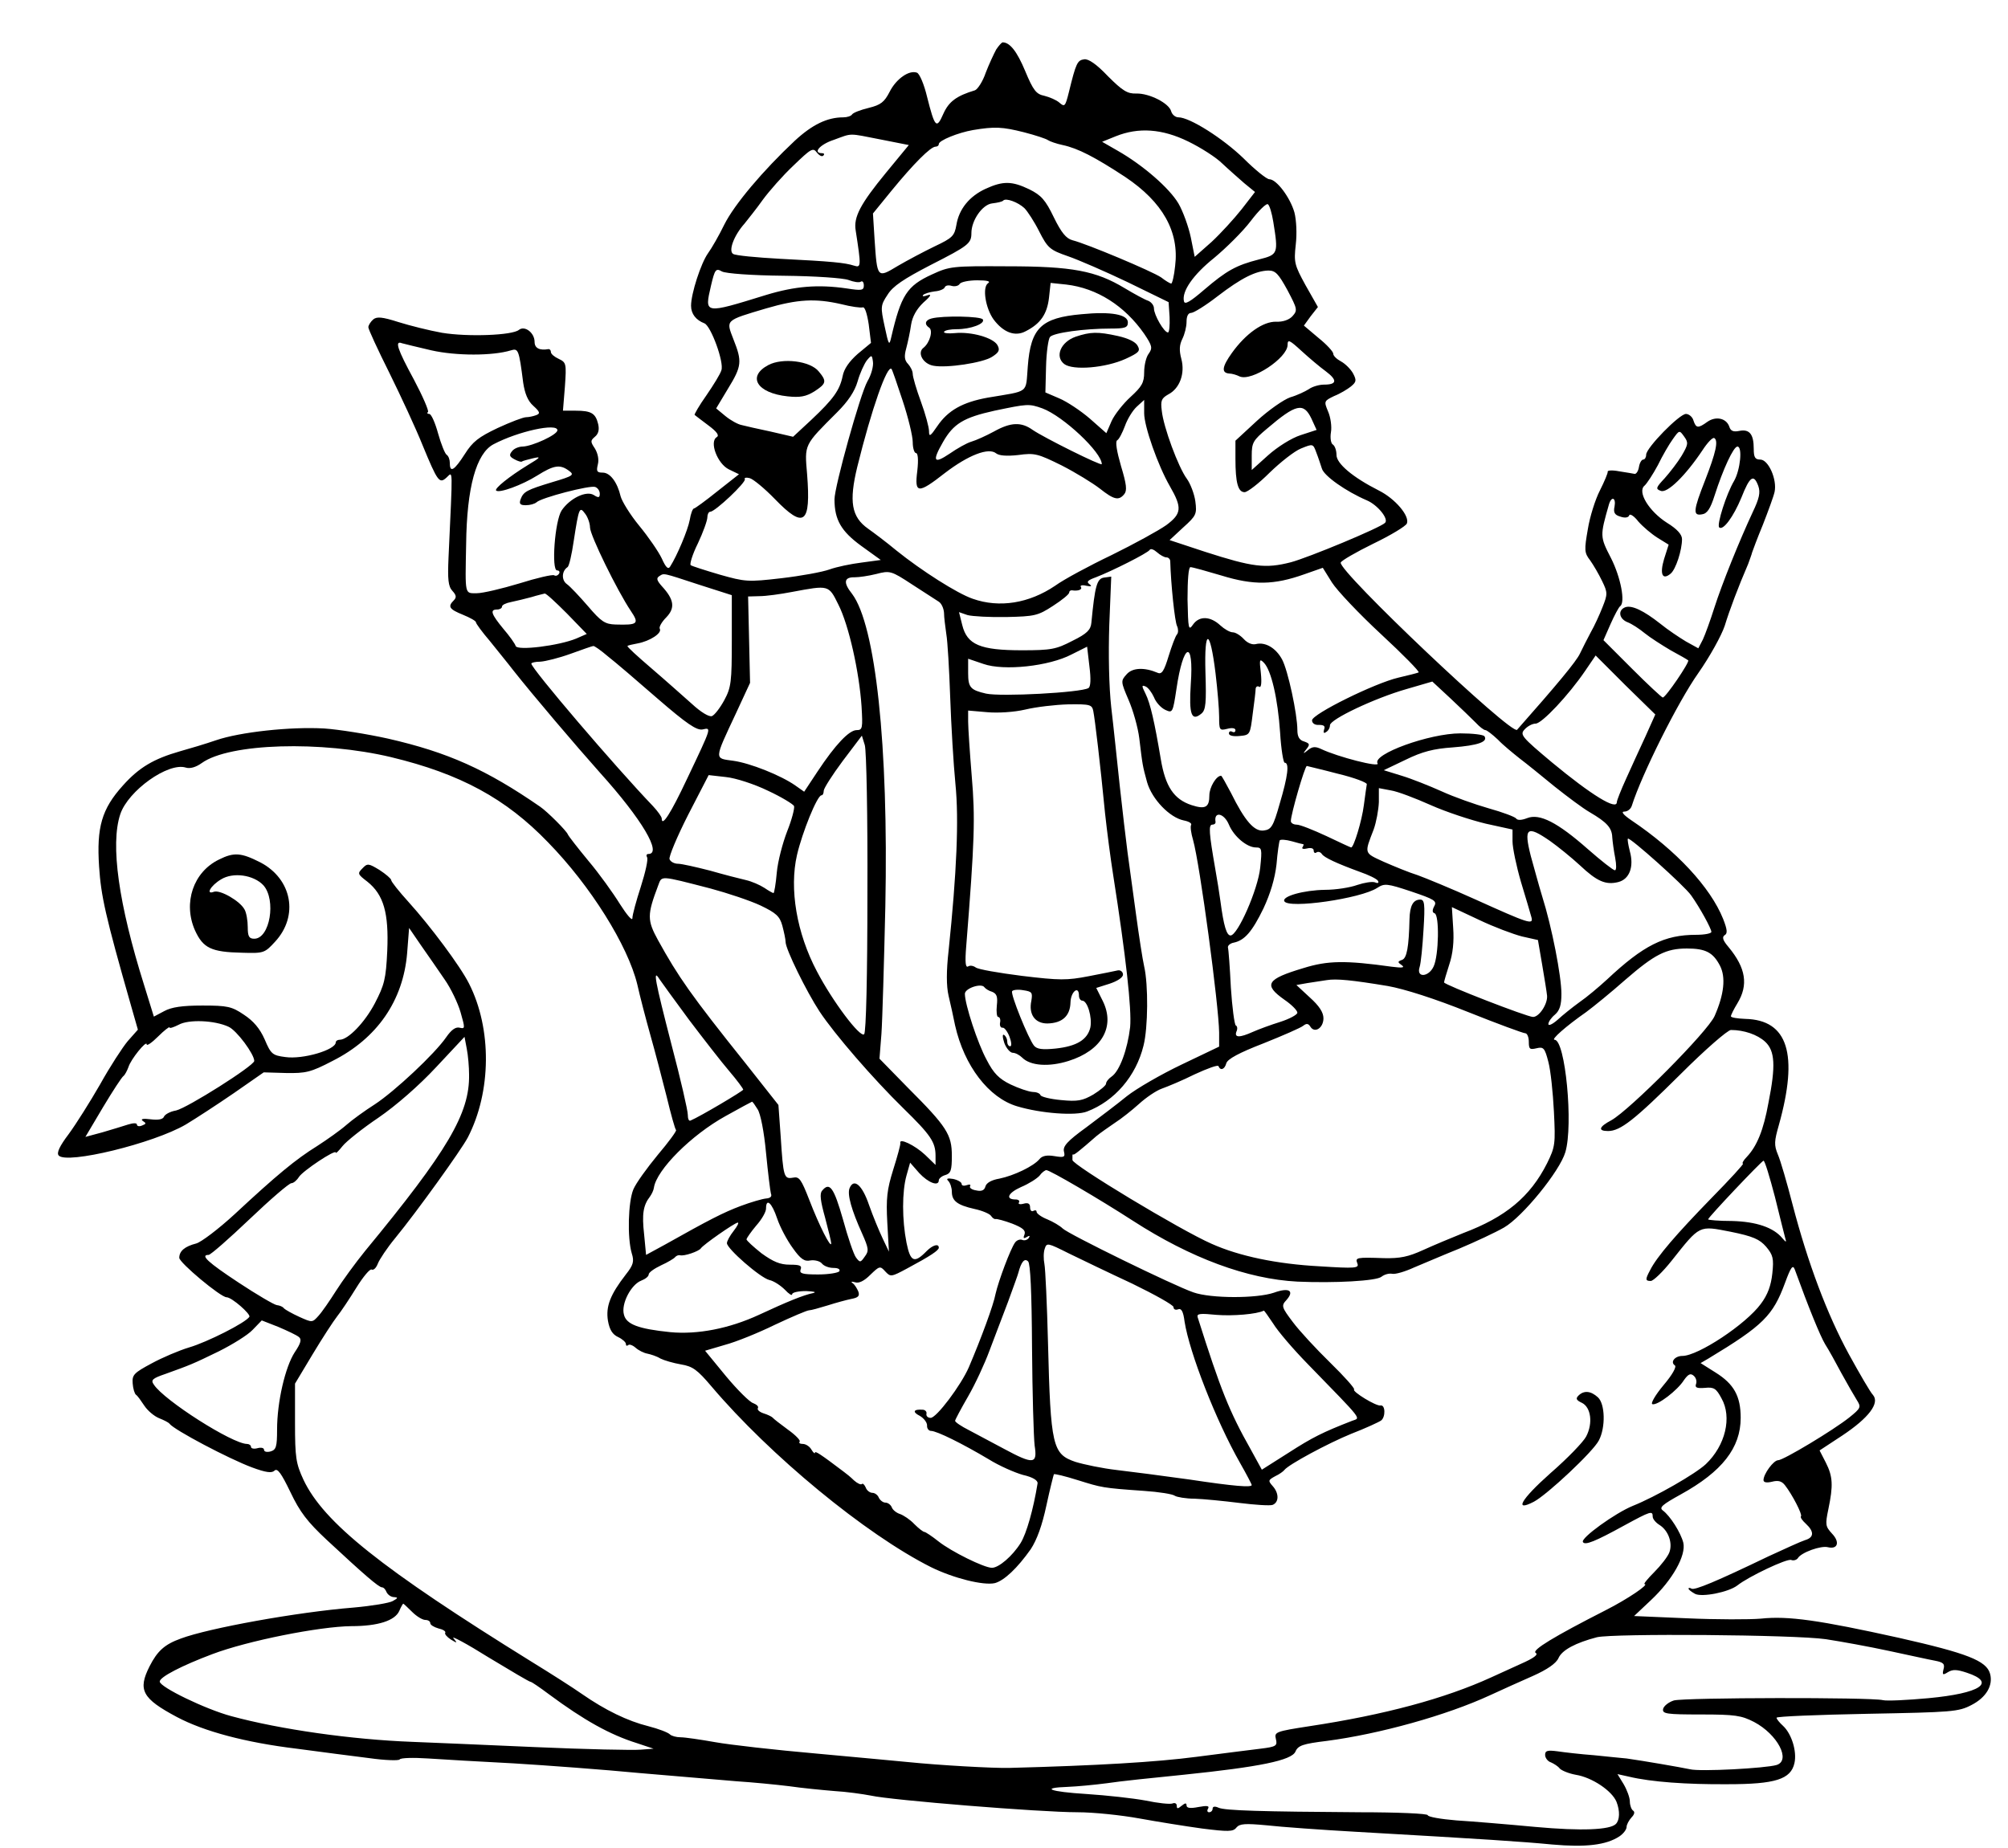 <?xml version="1.0" standalone="no"?>
<!DOCTYPE svg PUBLIC "-//W3C//DTD SVG 20010904//EN"
 "http://www.w3.org/TR/2001/REC-SVG-20010904/DTD/svg10.dtd">
<svg version="1.0" xmlns="http://www.w3.org/2000/svg"
 width="616pt" height="567pt" viewBox="0 0 616 567"
 preserveAspectRatio="xMidYMid meet">
<g transform="translate(0,567) scale(0.1,-0.1)"
fill="#000000" stroke="none">
<path d="M3056 5518 c-7 -13 -22 -45 -32 -71 -9 -27 -25 -51 -33 -54 -56 -17
-80 -34 -97 -72 -21 -48 -26 -43 -50 52 -9 38 -23 71 -31 74 -24 9 -64 -19
-84 -59 -16 -31 -27 -40 -64 -49 -25 -6 -48 -15 -51 -20 -3 -5 -15 -9 -27 -9
-49 0 -95 -22 -149 -72 -97 -91 -185 -195 -216 -257 -16 -33 -39 -73 -50 -88
-22 -31 -52 -124 -52 -161 0 -25 15 -44 41 -54 20 -8 61 -120 52 -144 -3 -11
-24 -45 -46 -77 -22 -31 -38 -59 -36 -60 2 -2 21 -16 42 -32 27 -20 34 -31 26
-36 -24 -14 2 -82 37 -99 l31 -15 -66 -52 c-36 -29 -69 -53 -72 -53 -4 0 -10
-16 -13 -35 -6 -32 -39 -110 -60 -143 -6 -10 -13 -4 -26 25 -10 21 -41 66 -69
100 -28 34 -53 75 -57 90 -10 43 -32 73 -55 73 -18 0 -20 4 -15 25 4 15 0 34
-9 49 -14 21 -14 24 0 36 11 9 14 22 10 39 -8 33 -21 41 -69 41 l-39 0 6 74
c5 71 4 74 -19 85 -13 6 -24 15 -24 21 0 5 -3 9 -7 9 -28 -5 -43 3 -43 22 0
28 -30 51 -48 37 -20 -17 -157 -22 -236 -9 -39 7 -99 22 -134 33 -50 16 -66
17 -77 8 -8 -7 -15 -18 -15 -24 0 -6 29 -69 65 -141 35 -71 81 -170 101 -220
47 -114 52 -120 74 -100 20 18 19 40 6 -245 -3 -68 -1 -89 12 -103 12 -13 13
-20 4 -29 -19 -19 -14 -27 28 -44 22 -9 40 -19 40 -23 0 -4 19 -30 43 -58 23
-29 56 -69 72 -90 60 -76 191 -230 265 -313 130 -144 192 -250 149 -250 -6 0
-7 -5 -4 -10 4 -6 -5 -46 -19 -90 -14 -43 -26 -87 -26 -97 0 -10 -17 10 -38
43 -21 34 -64 94 -97 133 -33 40 -61 76 -63 81 -4 11 -63 70 -85 85 -165 114
-283 167 -467 209 -63 14 -151 28 -195 31 -105 6 -259 -11 -332 -36 -32 -11
-82 -26 -111 -34 -80 -23 -125 -49 -175 -105 -65 -72 -81 -128 -73 -249 6 -90
19 -150 97 -423 l22 -77 -31 -35 c-16 -19 -55 -79 -85 -133 -31 -54 -74 -122
-96 -152 -28 -37 -38 -58 -31 -66 24 -28 291 37 390 95 30 18 96 61 147 96
l92 64 68 -2 c61 -1 76 2 143 37 137 69 217 185 229 331 l6 77 37 -54 c21 -30
53 -76 72 -104 19 -27 41 -73 49 -101 14 -49 14 -51 -3 -47 -12 3 -25 -6 -41
-29 -35 -51 -158 -166 -219 -206 -30 -19 -70 -48 -87 -63 -18 -16 -59 -45 -90
-65 -66 -41 -124 -89 -253 -209 -50 -46 -103 -86 -118 -90 -35 -9 -52 -23 -52
-44 0 -15 127 -121 145 -121 16 0 75 -52 70 -60 -11 -18 -130 -78 -185 -94
-30 -9 -82 -31 -115 -49 -54 -29 -60 -35 -58 -61 1 -16 6 -32 10 -35 5 -3 16
-19 26 -34 10 -15 30 -32 45 -38 15 -6 29 -13 32 -17 14 -19 183 -108 253
-134 43 -16 61 -18 69 -10 9 9 21 -8 49 -66 29 -61 52 -91 112 -147 114 -106
159 -145 169 -145 5 0 11 -7 14 -15 4 -8 14 -15 23 -15 13 -1 12 -3 -4 -12
-10 -6 -64 -15 -120 -20 -174 -14 -444 -63 -530 -95 -50 -18 -72 -38 -96 -85
-37 -73 -23 -99 84 -156 83 -44 210 -78 367 -97 74 -10 175 -23 223 -29 49 -7
91 -8 93 -4 3 5 42 6 87 3 45 -3 163 -10 262 -15 99 -6 275 -19 390 -30 116
-10 248 -21 295 -25 47 -3 119 -10 160 -15 41 -6 104 -12 140 -15 36 -2 86 -9
112 -14 62 -14 519 -51 633 -51 50 0 135 -9 190 -19 55 -10 142 -24 193 -31
80 -10 95 -10 105 3 10 12 27 13 92 7 44 -5 168 -14 275 -20 402 -23 508 -30
602 -39 102 -9 165 -2 206 25 12 8 22 21 22 29 0 7 7 20 15 29 9 9 11 17 5 21
-5 3 -10 16 -10 28 0 12 -9 36 -19 53 l-19 31 36 -8 c67 -16 176 -24 302 -23
146 0 194 15 205 65 8 36 -9 90 -35 114 -11 10 -20 21 -20 25 0 4 125 9 278
12 261 5 280 6 320 27 45 23 67 60 57 96 -11 40 -71 63 -279 110 -244 54 -340
68 -424 59 -34 -3 -136 -3 -226 1 l-163 7 52 49 c66 62 108 137 99 176 -8 31
-40 82 -63 99 -12 9 -1 18 55 49 127 70 184 143 184 235 0 67 -21 104 -77 139
l-46 29 24 14 c169 102 198 132 235 232 18 49 24 57 30 41 42 -116 78 -204 93
-229 11 -17 33 -57 50 -89 18 -33 39 -69 47 -82 14 -22 13 -25 -23 -54 -49
-39 -202 -131 -218 -131 -14 0 -45 -42 -45 -61 0 -7 9 -9 26 -5 19 5 30 2 40
-11 22 -28 54 -90 49 -95 -3 -3 4 -13 15 -23 26 -24 25 -42 -2 -50 -13 -4 -63
-27 -113 -50 -160 -77 -227 -105 -236 -99 -5 3 -9 3 -9 0 0 -3 9 -10 20 -16
21 -11 103 5 130 26 34 27 152 83 165 78 7 -3 16 0 20 5 10 18 72 40 93 34 30
-7 37 16 12 42 -20 22 -21 27 -11 75 15 72 14 100 -8 143 l-19 37 70 46 c81
54 115 99 94 124 -8 8 -41 65 -74 125 -67 123 -126 280 -173 460 -17 66 -37
135 -45 153 -12 29 -11 41 3 90 61 218 28 323 -103 326 -24 1 -44 4 -44 8 0 4
9 22 20 40 34 56 26 108 -27 172 -18 21 -21 31 -12 37 9 5 8 17 -5 50 -39 97
-144 210 -281 302 -25 17 -33 27 -22 27 10 0 20 8 23 18 30 95 141 318 204
407 35 50 71 115 81 145 15 49 41 118 72 190 5 14 11 30 12 35 2 6 16 44 33
85 16 41 33 87 36 101 8 38 -19 99 -44 99 -16 0 -20 7 -20 33 0 45 -13 61 -44
55 -19 -4 -27 0 -31 13 -9 26 -41 33 -67 15 -29 -21 -35 -20 -43 4 -3 11 -14
20 -23 20 -20 0 -122 -104 -122 -125 0 -8 -4 -15 -9 -15 -5 0 -11 -10 -13 -22
-2 -13 -8 -22 -13 -22 -6 1 -27 5 -48 8 -20 4 -36 3 -35 -1 1 -4 -10 -30 -24
-58 -14 -27 -31 -81 -37 -119 -11 -63 -11 -72 7 -95 10 -14 27 -43 37 -64 17
-35 17 -40 1 -80 -9 -23 -25 -58 -36 -77 -10 -19 -25 -48 -33 -65 -11 -24 -71
-96 -193 -234 -16 -18 -549 487 -541 513 2 6 47 32 100 58 54 26 100 54 103
62 9 23 -36 76 -86 101 -81 41 -130 83 -130 109 0 14 -5 28 -11 32 -6 3 -9 20
-6 38 3 17 -1 46 -9 64 -13 31 -12 32 19 47 18 7 41 21 51 29 17 14 18 19 7
40 -7 13 -24 30 -37 37 -13 7 -24 17 -24 24 0 6 -20 28 -45 48 l-45 38 21 29
22 28 -38 67 c-34 62 -36 70 -30 124 4 34 2 75 -4 99 -13 46 -55 102 -77 102
-8 0 -44 29 -79 64 -63 61 -165 126 -200 126 -9 0 -19 8 -22 18 -6 25 -67 56
-107 55 -27 -1 -42 8 -87 53 -35 37 -60 54 -73 52 -21 -3 -25 -11 -47 -101
-11 -44 -13 -46 -29 -32 -9 8 -30 17 -46 21 -25 5 -34 16 -59 76 -25 60 -47
88 -69 88 -3 0 -12 -10 -20 -22z m86 -254 c35 -9 68 -20 73 -24 6 -4 26 -11
45 -15 47 -10 99 -37 192 -98 115 -77 166 -168 153 -273 -3 -30 -9 -54 -12
-54 -3 0 -17 8 -31 19 -28 19 -228 103 -272 114 -19 5 -34 23 -57 70 -26 54
-39 68 -75 86 -54 26 -81 26 -134 2 -50 -23 -82 -62 -90 -111 -6 -34 -12 -40
-67 -66 -33 -16 -84 -43 -113 -60 -63 -38 -63 -38 -71 81 l-5 80 57 70 c68 83
120 135 135 135 5 0 10 3 10 8 0 11 59 35 105 43 66 11 90 10 157 -7z m503
-28 c39 -19 86 -49 105 -68 19 -18 50 -45 67 -60 l33 -27 -41 -53 c-23 -29
-64 -74 -92 -100 l-52 -46 -12 60 c-7 33 -24 80 -38 104 -28 47 -108 117 -187
162 l-47 27 42 17 c70 28 142 23 222 -16z m-943 6 l86 -17 -70 -85 c-78 -95
-100 -136 -93 -177 17 -110 17 -115 -5 -108 -28 9 -68 13 -227 21 -72 4 -137
10 -144 15 -15 9 2 56 35 93 11 14 37 46 56 73 19 26 61 74 94 105 54 52 60
56 72 40 7 -9 16 -14 20 -9 4 4 2 7 -4 7 -30 0 -7 27 36 41 58 21 42 21 144 1z
m441 -211 c9 -9 30 -41 45 -71 26 -51 33 -57 88 -76 32 -11 115 -47 184 -80
l125 -61 3 -46 c1 -26 -1 -47 -5 -47 -12 0 -43 54 -43 74 0 9 -8 19 -17 23
-10 3 -43 21 -73 39 -88 53 -160 67 -360 67 -168 1 -177 0 -231 -25 -77 -35
-95 -64 -125 -193 -6 -27 -8 -24 -20 33 -13 60 -13 65 9 98 16 26 49 48 132
91 116 59 125 66 125 98 0 39 34 88 64 91 16 2 31 5 34 9 8 8 45 -5 65 -24z
m763 -41 c16 -99 15 -101 -44 -116 -70 -18 -99 -34 -168 -93 -43 -37 -60 -47
-62 -35 -7 30 28 81 93 133 36 30 87 80 112 113 25 33 49 56 53 51 5 -4 12
-28 16 -53z m-1501 -166 c96 -1 182 -7 198 -13 16 -6 33 -9 38 -5 5 3 9 -2 9
-12 0 -15 -7 -16 -52 -9 -89 13 -159 7 -248 -20 -191 -59 -189 -59 -169 28 12
51 15 55 34 44 12 -6 89 -12 190 -13z m1545 -45 c30 -57 31 -61 15 -79 -10
-11 -29 -18 -50 -17 -40 1 -93 -36 -136 -96 -30 -42 -33 -61 -8 -63 8 0 22 -4
32 -9 37 -16 147 57 147 97 0 18 6 15 43 -19 23 -21 56 -49 74 -62 36 -27 35
-41 -5 -41 -15 0 -36 -6 -47 -14 -11 -7 -36 -19 -57 -25 -20 -7 -66 -39 -102
-72 l-66 -61 0 -56 c0 -73 8 -102 28 -102 9 0 44 27 77 60 33 32 76 66 96 74
37 15 37 15 47 -12 6 -15 13 -37 17 -49 6 -23 75 -71 138 -98 33 -14 68 -57
56 -69 -14 -15 -236 -107 -289 -121 -78 -20 -117 -15 -263 32 l-109 36 42 39
c40 36 42 41 37 80 -3 22 -15 54 -26 69 -26 35 -72 159 -77 209 -4 31 -1 38
20 50 35 18 52 64 40 109 -7 26 -6 43 3 61 7 14 13 37 13 53 0 17 5 27 14 27
8 0 45 23 81 51 73 56 117 78 156 79 22 0 31 -10 59 -61z m-919 22 c-18 -12
-8 -76 17 -111 30 -40 66 -54 99 -36 45 23 65 52 71 102 l5 46 48 -5 c94 -11
179 -65 239 -151 25 -37 26 -44 14 -61 -8 -10 -14 -36 -14 -57 0 -32 -7 -44
-42 -76 -22 -20 -49 -54 -58 -74 l-16 -37 -51 45 c-28 24 -70 52 -94 62 l-42
18 2 79 c1 44 7 85 12 91 10 13 106 26 187 26 44 0 52 3 52 19 0 24 -51 34
-142 25 -124 -11 -156 -42 -165 -160 -7 -85 7 -74 -123 -96 -77 -14 -122 -39
-155 -88 -21 -31 -25 -33 -25 -15 0 12 -11 53 -25 91 -14 38 -25 76 -25 85 0
9 -7 22 -14 30 -11 11 -13 23 -6 48 5 19 12 51 15 73 4 25 17 48 38 68 23 20
26 27 12 22 -11 -4 -17 -4 -13 1 4 4 20 9 35 11 15 1 29 7 31 12 2 6 11 8 21
5 10 -3 22 0 25 6 4 6 28 11 54 11 31 0 42 -3 33 -9z m-451 -64 c31 -8 61 -12
67 -10 6 2 13 -19 18 -52 l7 -57 -41 -34 c-26 -23 -42 -46 -46 -68 -9 -43 -28
-70 -96 -134 l-56 -52 -69 16 c-38 8 -78 17 -89 20 -11 2 -33 14 -49 27 l-29
24 36 60 c43 70 44 84 17 152 -23 60 -27 57 101 95 96 28 150 31 229 13z
m-1256 -142 c76 -17 187 -17 243 0 23 7 25 3 38 -99 5 -33 14 -56 31 -71 21
-19 22 -24 8 -29 -8 -3 -22 -6 -30 -6 -9 0 -48 -15 -87 -33 -59 -28 -77 -42
-101 -80 -32 -50 -46 -59 -46 -28 0 11 -4 22 -10 26 -5 3 -17 33 -26 65 -9 33
-21 60 -27 60 -6 0 -8 3 -4 6 3 4 -16 48 -43 99 -51 94 -60 121 -37 112 7 -2
48 -12 91 -22z m1337 -95 c-22 -39 -101 -323 -101 -362 0 -63 21 -98 81 -142
l61 -44 -59 -8 c-32 -4 -76 -13 -98 -21 -22 -8 -88 -20 -148 -27 -103 -12
-111 -11 -189 11 -44 13 -85 26 -89 29 -4 2 5 33 22 67 16 34 29 70 29 80 0 9
4 17 9 17 15 0 111 91 106 100 -3 4 4 6 15 3 11 -3 46 -32 77 -64 90 -93 111
-77 99 76 -8 93 -10 88 92 190 34 34 54 64 63 95 7 25 20 53 28 64 15 18 16
18 19 -4 2 -13 -5 -40 -17 -60z m108 -59 c17 -51 31 -109 31 -127 0 -19 5 -34
10 -34 6 0 8 -20 4 -55 -9 -70 2 -71 85 -6 72 55 134 79 157 60 9 -7 32 -9 68
-5 50 7 60 4 133 -32 43 -22 95 -54 117 -71 43 -34 58 -38 75 -17 9 11 7 30
-10 86 -13 45 -18 75 -12 79 6 3 16 23 24 44 7 20 23 47 36 59 l23 21 0 -41
c0 -40 42 -160 79 -224 38 -66 36 -84 -11 -119 -24 -17 -99 -58 -168 -92 -69
-33 -147 -75 -173 -94 -80 -54 -171 -69 -253 -40 -47 16 -157 86 -234 148 -30
25 -70 55 -87 67 -51 36 -59 83 -33 190 44 178 92 314 105 300 2 -2 17 -45 34
-97z m429 -24 c64 -24 182 -135 182 -171 0 -7 -177 81 -212 105 -35 25 -67 24
-119 -5 -24 -13 -55 -27 -69 -31 -14 -4 -44 -21 -67 -37 -49 -33 -54 -23 -20
36 32 56 63 75 158 96 101 21 105 22 147 7z m825 -31 l16 -35 -49 -16 c-28 -9
-71 -36 -100 -62 l-50 -45 0 44 c0 40 4 47 47 83 89 76 112 81 136 31z m-2313
-36 c0 -14 -77 -49 -106 -50 -12 0 -27 -6 -33 -14 -10 -12 -8 -17 7 -25 11 -6
21 -9 23 -7 2 2 18 6 34 10 26 6 24 3 -16 -21 -57 -35 -103 -72 -97 -78 9 -9
80 17 126 46 51 32 70 35 97 15 18 -13 14 -16 -50 -35 -79 -24 -89 -29 -98
-53 -5 -14 -1 -18 16 -18 13 0 27 4 33 9 14 14 164 53 180 47 8 -3 14 -12 14
-21 0 -12 -4 -13 -18 -4 -23 15 -74 -10 -99 -47 -21 -32 -32 -184 -14 -184 7
0 9 -5 6 -10 -4 -6 -10 -8 -15 -5 -5 3 -53 -8 -107 -25 -53 -16 -112 -30 -130
-30 -38 0 -36 -8 -33 150 2 175 31 279 84 307 76 40 196 66 196 43z m3449 -78
c-12 -20 -36 -51 -52 -69 -27 -29 -29 -33 -12 -39 20 -8 76 47 128 125 15 23
31 40 36 37 13 -8 5 -44 -28 -129 -37 -94 -38 -110 -10 -105 16 2 26 17 39 58
26 81 58 150 70 150 16 0 9 -71 -10 -105 -24 -40 -54 -135 -46 -143 12 -11 44
33 68 91 26 66 38 74 52 36 7 -20 3 -38 -17 -80 -41 -88 -94 -219 -118 -294
-12 -38 -28 -82 -35 -97 l-14 -27 -38 21 c-20 12 -56 36 -78 54 -52 41 -88 58
-108 51 -24 -9 -19 -36 7 -46 13 -5 36 -20 53 -34 16 -13 52 -36 79 -52 28
-15 52 -29 54 -31 5 -5 -69 -114 -78 -114 -3 0 -46 40 -94 88 l-88 88 22 50
c12 27 25 51 29 54 17 11 2 89 -28 148 -34 66 -34 67 -6 165 8 26 22 20 17 -7
-4 -18 0 -26 18 -31 14 -5 25 -3 27 4 2 6 15 -2 28 -19 14 -16 40 -38 59 -50
l34 -21 -14 -44 c-14 -47 -5 -66 20 -45 16 13 35 72 35 106 0 14 -15 31 -46
50 -55 35 -92 95 -69 114 7 6 26 35 41 63 14 29 35 65 46 80 20 28 20 28 35 7
13 -18 12 -24 -8 -58z m-3349 -220 c0 -24 84 -195 125 -256 27 -40 22 -44 -47
-42 -32 1 -44 9 -84 56 -26 30 -55 61 -65 68 -17 12 -16 40 2 52 5 3 13 39 19
80 16 104 18 107 35 84 8 -10 15 -30 15 -42z m1768 -92 c7 0 12 -6 12 -12 2
-71 14 -186 21 -199 4 -9 4 -20 0 -25 -5 -5 -16 -35 -26 -67 -14 -46 -21 -57
-34 -51 -40 17 -77 16 -95 -5 -18 -20 -18 -22 6 -78 14 -32 29 -85 33 -118 10
-83 10 -84 24 -135 15 -52 69 -108 112 -117 16 -3 26 -9 23 -14 -3 -5 0 -26 6
-46 21 -74 79 -508 80 -591 l0 -43 -115 -55 c-63 -30 -139 -74 -168 -97 -28
-23 -85 -66 -125 -96 -58 -42 -72 -58 -68 -74 4 -17 1 -19 -29 -14 -23 4 -38
1 -46 -9 -18 -22 -79 -51 -123 -60 -24 -4 -40 -13 -43 -24 -3 -12 -12 -16 -29
-12 -13 2 -21 8 -18 13 3 5 -2 6 -10 3 -9 -3 -16 -2 -16 4 0 5 -12 12 -26 15
-18 3 -22 1 -15 -6 6 -6 11 -21 11 -33 0 -28 16 -41 69 -53 24 -5 47 -15 51
-21 4 -6 10 -11 14 -10 4 1 27 -5 51 -14 33 -13 42 -21 38 -33 -5 -12 -3 -14
7 -8 8 5 11 4 6 -3 -4 -6 -13 -9 -20 -6 -7 3 -17 -1 -22 -8 -14 -19 -51 -118
-60 -158 -6 -33 -44 -136 -82 -225 -24 -55 -99 -155 -117 -155 -8 0 -14 5 -13
12 2 7 -4 13 -12 13 -28 2 -32 -7 -8 -19 12 -7 22 -20 22 -29 -1 -9 5 -17 12
-17 18 0 98 -40 177 -87 32 -20 80 -41 105 -48 31 -7 46 -17 45 -26 -13 -80
-34 -154 -52 -183 -25 -40 -67 -76 -88 -76 -24 0 -125 50 -164 81 -20 16 -40
29 -43 29 -4 0 -18 11 -31 24 -13 14 -33 27 -44 31 -10 3 -22 12 -25 20 -3 8
-12 15 -20 15 -7 0 -16 7 -20 15 -3 8 -12 15 -20 15 -7 0 -17 7 -20 16 -4 9
-9 14 -12 11 -3 -3 -14 2 -24 11 -10 10 -25 22 -32 27 -70 53 -88 65 -88 58 0
-4 -5 0 -11 10 -5 9 -17 17 -26 17 -9 0 -13 3 -10 7 4 3 -12 20 -36 37 -23 17
-44 33 -47 37 -3 3 -15 9 -28 13 -12 4 -20 11 -17 16 3 5 -4 11 -14 15 -11 3
-49 41 -84 83 l-64 78 61 18 c34 9 103 37 154 62 51 24 98 44 104 44 6 0 31 7
57 15 25 8 58 17 73 20 21 4 26 9 21 23 -4 9 -11 21 -17 25 -7 5 -4 6 7 3 12
-4 28 4 47 23 28 27 30 28 46 10 16 -17 18 -17 68 10 71 38 96 55 96 63 0 14
-19 8 -37 -10 -38 -39 -50 -34 -62 25 -14 71 -14 157 0 207 l11 39 28 -32 c28
-30 60 -42 60 -22 0 5 9 13 20 16 17 5 20 15 20 59 0 65 -15 89 -135 209 l-87
89 6 76 c3 43 8 219 12 392 10 493 -30 862 -102 958 -28 35 -25 52 9 51 12 0
41 4 65 10 42 11 46 10 110 -32 37 -24 74 -48 82 -53 8 -5 15 -20 16 -34 0
-14 4 -43 7 -65 4 -22 9 -110 12 -195 3 -85 10 -204 16 -265 11 -109 4 -272
-21 -512 -7 -62 -7 -108 0 -138 6 -25 15 -66 20 -91 28 -124 103 -222 190
-248 73 -22 180 -30 215 -16 84 32 150 108 173 202 14 55 15 187 2 243 -5 22
-16 94 -25 160 -9 66 -21 152 -26 190 -5 39 -16 131 -24 205 -8 74 -19 182
-26 240 -7 64 -9 163 -6 253 l6 148 -22 -3 c-22 -3 -28 -25 -39 -139 -2 -21
-13 -33 -58 -55 -50 -26 -65 -29 -155 -29 -128 0 -168 17 -183 77 l-10 40 26
-9 c15 -4 69 -7 120 -6 86 2 96 4 142 34 28 18 50 36 50 41 0 4 3 7 8 7 19 -3
33 2 28 10 -4 5 4 7 16 4 16 -3 19 -2 10 5 -10 7 -5 12 20 21 47 18 159 74
165 84 3 5 13 1 22 -7 10 -9 23 -16 29 -16z m170 -56 c98 -30 160 -29 253 4
l57 20 28 -45 c16 -25 83 -96 151 -159 67 -62 119 -115 115 -117 -4 -2 -32 -9
-62 -16 -73 -17 -265 -112 -265 -131 0 -9 9 -15 21 -14 16 0 20 -4 16 -14 -3
-10 -1 -13 6 -8 7 4 12 13 12 21 0 18 137 83 235 111 l79 23 56 -52 c30 -28
65 -62 77 -74 12 -13 25 -23 30 -23 4 0 21 -13 38 -29 16 -17 47 -42 67 -58
20 -15 68 -54 107 -86 39 -31 87 -67 108 -79 53 -31 68 -48 69 -77 1 -14 5
-43 9 -63 4 -22 4 -38 -1 -38 -5 0 -42 29 -83 65 -93 82 -148 110 -186 95 -18
-7 -30 -7 -34 -1 -4 5 -41 19 -84 31 -42 12 -107 35 -144 52 -38 17 -93 39
-123 48 l-55 17 67 32 c51 25 86 34 145 38 77 6 108 17 97 34 -3 5 -36 9 -74
9 -95 0 -271 -64 -254 -92 9 -14 -123 20 -173 44 -17 8 -27 8 -40 -3 -16 -13
-17 -12 -5 3 11 14 10 17 -7 23 -15 4 -21 15 -21 35 0 49 -29 184 -47 217 -19
35 -51 54 -80 47 -11 -3 -26 3 -37 15 -11 12 -26 21 -34 21 -9 0 -26 10 -38
21 -31 29 -65 30 -84 3 -14 -20 -15 -15 -17 77 0 60 3 99 9 99 6 0 49 -12 96
-26z m-1603 -28 l100 -32 0 -139 c0 -127 -2 -144 -23 -183 -13 -24 -30 -46
-38 -49 -9 -3 -34 12 -62 38 -27 24 -82 73 -124 109 -42 36 -75 66 -73 68 1 2
15 5 31 8 38 7 76 32 68 45 -3 5 6 21 20 35 28 29 24 55 -14 96 -15 17 -17 24
-8 30 16 10 7 12 123 -26z m427 -61 c32 -63 64 -207 71 -312 4 -67 3 -73 -15
-73 -23 0 -65 -44 -120 -127 l-41 -62 -27 19 c-44 31 -139 69 -191 76 -58 8
-59 1 8 144 l44 95 -3 133 -3 132 35 1 c19 0 64 6 100 13 113 21 112 22 142
-39z m-833 -27 l61 -63 -32 -14 c-53 -22 -181 -38 -186 -23 -2 7 -19 31 -38
53 -37 45 -42 59 -19 59 8 0 15 4 15 9 0 5 12 11 28 14 15 3 43 10 62 15 19 6
38 10 41 11 4 1 34 -27 68 -61z m1990 -184 c6 -50 11 -110 11 -133 0 -41 1
-43 25 -37 15 4 25 2 25 -4 0 -6 -4 -8 -10 -5 -5 3 -10 1 -10 -5 0 -7 13 -10
33 -8 32 3 32 4 40 68 5 36 9 70 9 77 1 7 6 9 11 6 6 -4 8 12 5 42 -5 42 -4
45 9 32 23 -23 43 -111 50 -214 3 -51 10 -93 14 -93 15 0 10 -41 -15 -125 -20
-71 -26 -80 -49 -83 -29 -4 -58 29 -101 116 -15 28 -28 52 -30 52 -15 0 -36
-36 -36 -60 0 -37 -12 -44 -55 -30 -54 18 -80 57 -94 141 -19 113 -32 171 -47
201 -12 24 -12 27 0 22 8 -3 19 -18 26 -33 6 -16 22 -33 35 -39 22 -10 23 -9
34 64 21 143 54 154 44 15 -6 -93 2 -116 33 -90 13 11 15 33 12 126 -4 138 14
136 31 -3z m-1865 53 c22 -17 91 -76 154 -131 89 -77 119 -97 137 -94 28 6 30
11 -48 -153 -49 -104 -77 -148 -77 -120 0 5 -12 22 -27 38 -116 121 -373 422
-373 437 0 3 12 6 28 6 15 1 56 11 92 24 36 13 67 24 70 24 3 1 23 -13 44 -31z
m1475 -98 c-23 -14 -269 -27 -314 -17 -48 11 -55 19 -55 63 l0 44 47 -16 c63
-22 201 -7 270 29 l48 24 7 -60 c5 -39 4 -63 -3 -67z m1709 -148 c-17 -36 -43
-94 -59 -129 -16 -35 -29 -68 -29 -73 0 -26 -77 21 -199 122 -93 78 -99 85
-84 101 9 10 24 18 34 18 19 0 101 87 152 162 l32 47 91 -91 92 -90 -30 -67z
m-1694 77 c5 -25 21 -159 36 -313 6 -55 17 -140 25 -190 39 -249 57 -411 52
-466 -8 -68 -32 -135 -57 -152 -9 -6 -17 -16 -17 -22 0 -5 -18 -20 -39 -33
-33 -19 -48 -22 -99 -17 -33 3 -61 10 -63 15 -2 6 -13 10 -25 10 -12 1 -42 11
-67 23 -35 17 -52 34 -73 75 -28 51 -67 171 -67 203 0 17 51 34 60 20 3 -4 13
-11 24 -14 14 -6 17 -15 14 -42 -2 -19 0 -35 4 -35 5 0 8 -8 6 -17 -2 -10 2
-17 8 -16 5 1 15 -12 21 -28 6 -16 7 -29 2 -29 -5 0 -9 6 -9 14 0 8 -4 17 -10
21 -5 3 -5 -7 1 -25 6 -16 18 -30 26 -30 8 0 21 -7 29 -15 25 -25 82 -29 142
-10 102 32 144 105 105 184 l-20 40 41 13 c24 8 41 19 41 28 0 8 -7 14 -15 13
-8 -2 -49 -10 -90 -18 -67 -13 -89 -13 -205 1 -71 9 -135 20 -142 26 -7 5 -17
7 -23 3 -8 -5 -10 12 -6 61 26 326 28 394 17 523 -6 74 -11 149 -11 167 l0 34
58 -5 c33 -3 83 0 117 8 33 8 93 15 132 16 68 1 73 -1 77 -21z m-693 -557 c0
-255 -4 -428 -10 -434 -12 -12 -97 101 -145 193 -62 117 -85 253 -61 357 16
69 62 183 75 183 4 0 7 6 7 14 0 7 26 48 58 91 l59 78 9 -29 c5 -16 9 -220 8
-453z m-1461 416 c212 -51 352 -127 481 -261 131 -134 245 -317 274 -436 8
-36 26 -105 40 -155 14 -49 36 -134 50 -189 13 -54 26 -101 29 -103 2 -3 -23
-37 -56 -76 -33 -40 -67 -87 -75 -106 -16 -38 -19 -148 -5 -196 8 -25 5 -36
-18 -65 -48 -62 -62 -98 -55 -142 5 -28 14 -42 31 -50 13 -6 24 -16 24 -21 0
-6 3 -7 7 -4 3 4 14 0 23 -8 9 -8 25 -16 36 -18 10 -2 29 -8 40 -15 12 -6 40
-14 63 -18 36 -6 50 -16 94 -68 179 -211 472 -453 673 -554 69 -34 161 -57
196 -49 29 8 69 46 110 104 19 29 35 73 48 134 11 51 22 94 23 96 2 2 35 -6
73 -18 74 -23 75 -24 203 -33 46 -3 89 -10 95 -15 6 -4 34 -9 61 -9 28 -1 89
-7 137 -13 48 -6 94 -9 102 -6 20 8 20 36 0 58 -14 16 -14 18 8 30 13 6 25 15
28 19 13 17 134 82 205 111 44 17 85 36 92 41 14 11 13 49 -2 46 -13 -3 -88
43 -81 49 3 3 -30 40 -73 82 -43 42 -95 98 -115 125 -34 45 -36 50 -20 67 26
29 9 40 -38 23 -53 -18 -193 -18 -247 1 -61 21 -384 179 -401 196 -8 8 -30 21
-47 28 -18 7 -33 18 -33 23 0 5 -4 6 -10 3 -5 -3 -10 1 -10 11 0 11 -6 15 -20
11 -11 -3 -18 -1 -14 4 3 5 -2 9 -10 9 -33 0 -24 20 16 38 24 10 49 26 57 35
7 10 17 17 21 17 11 0 163 -89 265 -155 178 -115 351 -179 505 -187 114 -5
243 2 258 15 9 7 23 11 33 9 10 -2 40 7 66 19 27 11 89 38 139 58 50 21 112
50 138 65 57 33 171 173 188 231 25 83 0 345 -33 345 -12 0 34 41 97 85 23 17
77 61 120 99 90 78 125 96 189 96 57 0 80 -12 101 -52 19 -36 13 -89 -16 -155
-21 -48 -261 -289 -317 -320 -38 -20 -42 -33 -10 -33 38 0 81 34 223 175 74
74 144 135 154 135 40 0 81 -14 105 -36 30 -28 33 -73 10 -188 -15 -83 -35
-132 -66 -165 -11 -11 -16 -21 -12 -21 4 0 -40 -48 -98 -107 -105 -108 -166
-178 -187 -220 -15 -28 -15 -33 2 -33 8 0 37 28 64 62 88 111 83 108 181 89
69 -14 89 -23 109 -46 21 -25 24 -36 19 -82 -4 -37 -14 -65 -35 -93 -46 -63
-193 -160 -241 -160 -23 0 -38 -19 -23 -29 6 -4 -7 -28 -35 -61 -25 -30 -40
-56 -34 -58 15 -5 77 42 97 74 13 18 20 22 30 13 7 -6 10 -17 7 -25 -4 -11 2
-14 27 -12 28 3 35 -2 51 -32 33 -58 12 -145 -48 -202 -32 -30 -154 -100 -224
-128 -54 -22 -161 -99 -153 -111 6 -11 38 2 127 51 81 44 87 46 87 27 0 -7 9
-18 20 -25 28 -17 42 -56 31 -85 -5 -13 -26 -40 -46 -60 -20 -20 -34 -37 -30
-37 16 0 -52 -46 -119 -80 -159 -81 -228 -123 -215 -131 9 -5 -5 -16 -46 -34
-33 -15 -73 -33 -90 -41 -142 -65 -327 -115 -558 -150 -104 -16 -108 -18 -103
-39 5 -21 2 -24 -47 -30 -28 -3 -117 -15 -197 -25 -122 -16 -305 -27 -575 -34
-50 -1 -212 8 -310 18 -27 3 -153 14 -280 26 -126 11 -267 27 -311 35 -45 8
-93 15 -106 15 -13 0 -28 4 -33 9 -6 6 -35 17 -66 25 -64 16 -132 49 -204 99
-27 19 -96 63 -153 98 -463 287 -639 428 -701 559 -23 50 -26 67 -26 175 l0
120 54 90 c30 50 64 102 75 116 12 15 38 54 59 88 21 34 42 59 47 56 6 -3 14
5 19 18 5 13 29 49 53 78 68 83 203 271 223 309 73 141 74 334 4 472 -27 54
-119 177 -186 251 -29 32 -53 62 -53 67 0 4 -16 18 -36 31 -33 20 -37 21 -52
5 -16 -16 -15 -18 15 -41 50 -40 66 -96 61 -212 -4 -87 -9 -105 -38 -161 -31
-59 -82 -112 -108 -112 -7 0 -12 -4 -12 -8 0 -23 -101 -53 -155 -45 -39 5 -44
9 -63 54 -15 34 -35 57 -64 76 -37 25 -50 28 -127 28 -62 0 -95 -5 -117 -17
l-32 -17 -30 97 c-78 248 -104 431 -73 524 24 72 147 160 201 143 13 -4 31 1
49 14 85 61 366 69 581 18z m2905 -51 c50 -12 89 -27 88 -32 -1 -5 -5 -34 -9
-64 -6 -48 -31 -130 -39 -130 -2 0 -36 16 -76 35 -41 19 -81 35 -91 35 -10 0
-18 5 -18 11 0 21 43 169 49 169 3 -1 47 -11 96 -24z m-1749 -52 c41 -19 77
-41 80 -47 2 -7 -7 -42 -21 -77 -14 -36 -29 -93 -32 -127 -3 -35 -8 -63 -10
-63 -2 0 -15 7 -28 16 -14 9 -39 20 -57 24 -18 4 -68 17 -110 29 -43 11 -87
21 -98 21 -11 0 -23 6 -26 14 -3 7 23 69 57 136 l63 122 53 -6 c30 -3 88 -22
129 -42z m2033 -44 c47 -21 123 -46 169 -57 l82 -18 0 -36 c0 -20 12 -77 26
-125 15 -49 29 -97 32 -108 7 -25 -9 -19 -173 55 -71 32 -151 65 -176 74 -26
8 -72 27 -104 41 -61 28 -60 24 -31 99 8 22 15 60 16 84 l0 43 37 -7 c20 -3
75 -24 122 -45z m-619 -60 c15 -36 55 -70 83 -70 18 0 19 -4 13 -62 -7 -67
-69 -208 -91 -208 -12 0 -21 29 -31 105 -3 22 -10 67 -16 100 -19 109 -21 135
-9 135 6 0 10 3 10 8 -6 34 26 28 41 -8z m985 -50 c24 -17 66 -51 92 -75 52
-49 79 -61 118 -51 34 9 48 47 35 94 -5 20 -8 37 -6 39 5 6 173 -144 194 -174
27 -38 62 -102 62 -112 0 -5 -21 -9 -47 -9 -97 0 -161 -32 -273 -137 -25 -23
-63 -55 -85 -70 -22 -16 -52 -40 -67 -54 -16 -14 -28 -19 -28 -13 0 7 9 20 20
29 15 13 20 30 20 64 0 54 -29 204 -59 299 -11 36 -26 92 -35 124 -22 87 -12
95 59 46z m-757 -10 c2 0 1 -4 -2 -9 -4 -5 3 -7 14 -4 12 3 20 0 20 -6 0 -7 4
-10 9 -6 5 3 12 1 16 -5 7 -11 46 -29 117 -55 26 -9 51 -21 55 -27 4 -7 0 -9
-9 -5 -9 3 -33 -1 -54 -8 -22 -8 -66 -15 -99 -15 -66 -1 -133 -20 -125 -35 12
-24 235 8 285 41 22 14 29 14 104 -11 71 -24 80 -29 71 -45 -7 -13 -6 -20 1
-22 15 -5 13 -129 -3 -163 -15 -33 -54 -36 -43 -2 4 12 9 64 12 115 5 79 3 92
-10 92 -22 0 -32 -19 -33 -60 -2 -85 -8 -120 -23 -125 -14 -5 -14 -7 -1 -16
11 -8 2 -9 -30 -5 -143 20 -197 19 -271 -4 -114 -34 -124 -51 -59 -97 22 -15
40 -33 40 -40 0 -6 -24 -19 -52 -28 -29 -9 -67 -23 -85 -31 -40 -18 -57 -18
-50 1 4 8 3 17 -2 19 -4 3 -11 55 -15 116 -3 61 -7 116 -9 123 -1 6 7 13 18
15 33 7 56 33 91 105 21 45 35 91 40 135 3 37 8 70 10 74 3 3 19 2 37 -3 17
-5 33 -9 35 -9z m-1818 -136 c52 -14 121 -37 153 -52 48 -23 59 -33 67 -62 5
-19 10 -42 10 -50 0 -22 64 -152 104 -213 47 -71 165 -207 257 -297 84 -82 99
-104 99 -146 l0 -28 -32 31 c-32 30 -81 53 -76 36 1 -4 -9 -41 -22 -82 -19
-61 -22 -88 -18 -162 l5 -89 -19 40 c-11 23 -30 69 -42 103 -21 62 -47 84 -60
51 -7 -19 6 -66 39 -139 20 -45 21 -53 8 -70 -13 -19 -15 -19 -27 -3 -7 9 -25
62 -40 117 -28 98 -41 116 -64 88 -8 -9 -5 -32 9 -82 10 -38 19 -74 19 -80 -1
-16 -37 55 -67 133 -25 64 -31 73 -50 69 -28 -5 -30 1 -38 126 l-7 97 -101
128 c-168 210 -206 265 -268 377 -34 62 -34 78 0 168 12 31 2 32 161 -9z
m2489 -147 l49 -11 13 -76 c7 -41 14 -84 15 -95 2 -25 -24 -65 -43 -65 -18 0
-273 99 -273 106 0 3 7 27 16 55 11 32 15 71 12 112 l-4 64 83 -39 c46 -22
105 -44 132 -51z m-2555 -256 c44 -58 99 -129 123 -157 24 -28 43 -54 43 -57
0 -4 -133 -83 -162 -95 -5 -2 -8 6 -8 18 0 13 -22 109 -50 215 -51 198 -58
235 -37 201 7 -10 48 -67 91 -125z m2143 104 c51 -9 145 -39 247 -80 90 -36
169 -65 175 -65 6 0 11 -12 11 -26 0 -23 3 -25 24 -20 21 5 25 1 36 -42 7 -26
14 -94 17 -152 5 -100 4 -108 -21 -159 -52 -103 -127 -165 -257 -214 -35 -14
-90 -37 -123 -52 -46 -21 -71 -26 -120 -25 -85 3 -89 2 -82 -16 6 -15 -6 -16
-116 -9 -131 7 -246 31 -331 69 -96 42 -427 242 -427 257 0 5 0 11 0 14 0 3 1
4 3 3 2 -2 21 13 70 56 12 10 38 28 57 41 19 12 53 39 74 58 22 20 53 41 70
47 17 6 63 25 101 44 39 18 72 30 73 25 6 -15 19 -10 24 9 4 13 39 32 114 61
60 24 115 48 122 54 10 8 16 7 22 -3 13 -21 40 -4 40 26 0 18 -13 38 -42 64
l-41 38 34 6 c19 3 45 7 59 9 30 5 78 0 187 -18z m-1093 -45 c-9 -42 11 -70
49 -70 46 1 70 23 71 65 1 33 26 53 26 20 0 -8 5 -15 10 -15 16 0 31 -51 25
-82 -9 -38 -42 -58 -107 -65 -40 -4 -57 -2 -66 9 -17 21 -73 159 -67 167 2 4
18 6 34 3 27 -4 29 -7 25 -32z m-2463 -80 c25 -11 79 -84 79 -105 -1 -15 -205
-144 -240 -152 -18 -3 -34 -12 -37 -19 -3 -8 -17 -11 -41 -8 -23 3 -32 1 -24
-5 11 -7 11 -9 -2 -14 -9 -4 -16 -2 -16 3 0 5 -11 5 -27 0 -16 -5 -51 -16 -79
-24 l-52 -14 54 91 c30 50 58 93 63 96 4 3 11 16 15 27 7 24 56 84 56 70 0 -6
16 5 35 24 19 19 35 31 35 28 0 -4 12 0 28 8 30 17 110 14 153 -6z m738 -147
c2 -119 -65 -233 -319 -541 -30 -37 -70 -92 -89 -122 -19 -30 -43 -65 -54 -77
-19 -21 -19 -21 -59 -3 -22 10 -43 22 -47 26 -3 5 -13 9 -22 10 -8 1 -61 32
-117 69 -94 62 -119 85 -92 85 6 0 63 50 126 110 64 61 121 110 128 110 6 0
16 8 23 19 12 19 113 86 113 75 0 -4 9 5 21 20 11 14 61 54 110 87 54 37 125
99 177 155 l87 93 7 -37 c4 -20 7 -56 7 -79z m885 -106 c9 -13 20 -69 26 -134
6 -62 13 -118 15 -125 4 -9 -2 -14 -15 -15 -11 -1 -46 -11 -78 -23 -53 -20
-96 -42 -233 -119 l-57 -31 -6 63 c-7 62 -3 89 18 116 5 7 11 19 12 27 8 55
115 162 220 220 43 24 80 44 81 44 2 0 9 -10 17 -23z m3121 -269 c15 -62 30
-120 32 -128 4 -12 2 -12 -9 1 -27 33 -80 51 -154 53 -41 0 -74 3 -74 5 0 6
163 178 170 180 4 0 19 -50 35 -111z m-3061 -66 c9 -27 31 -68 48 -91 24 -34
36 -42 54 -38 13 2 29 -2 35 -9 6 -8 22 -14 36 -14 14 0 21 -4 18 -10 -3 -5
-33 -10 -65 -10 -49 0 -58 3 -54 15 5 12 -2 15 -33 15 -30 0 -51 9 -87 35 -25
20 -46 39 -46 43 1 4 14 23 30 42 17 19 30 42 30 52 0 34 18 18 34 -30z m-133
-38 c-12 -15 -21 -32 -21 -38 0 -17 102 -106 130 -113 14 -3 35 -17 48 -30 12
-13 22 -19 22 -14 0 6 19 10 43 10 23 -1 33 -3 22 -6 -30 -6 -81 -27 -167 -67
-91 -42 -188 -61 -272 -53 -98 10 -135 24 -142 54 -9 33 22 92 53 104 13 5 23
13 23 19 0 6 17 18 38 28 20 9 40 21 43 25 3 4 10 7 15 6 12 -4 58 12 64 21 7
11 103 78 113 79 5 1 -1 -11 -12 -25z m1222 -162 c70 -34 127 -66 127 -72 0
-7 6 -10 14 -7 10 4 16 -6 20 -38 15 -95 96 -303 170 -433 20 -35 36 -66 36
-68 0 -8 -53 -4 -192 17 -79 11 -179 24 -222 29 -44 5 -101 17 -127 25 -70 24
-76 47 -84 365 -3 118 -8 227 -11 242 -3 15 -3 36 1 47 6 19 9 18 73 -14 37
-18 124 -60 195 -93z m-307 -197 c1 -140 5 -275 8 -300 9 -57 -3 -59 -94 -10
-36 19 -84 45 -107 57 -24 12 -43 25 -43 29 0 3 18 37 40 75 22 38 51 101 65
139 15 39 40 106 57 150 16 44 31 85 32 90 9 34 19 46 30 35 7 -7 11 -93 12
-265z m740 74 c14 -23 61 -78 105 -123 175 -180 163 -165 137 -175 -90 -35
-122 -51 -195 -98 l-82 -52 -34 62 c-66 117 -92 182 -163 406 -3 11 8 12 58 7
49 -4 124 2 145 13 2 0 14 -18 29 -40z m-2989 -41 c9 -7 6 -19 -13 -47 -29
-45 -54 -152 -54 -237 0 -53 -3 -62 -20 -67 -11 -3 -20 -1 -20 5 0 6 -9 8 -20
5 -11 -3 -20 -1 -20 4 0 5 -6 9 -12 9 -45 0 -255 134 -286 182 -10 14 -5 19
36 33 75 27 83 30 163 69 42 21 89 50 104 66 l28 29 51 -20 c28 -12 56 -25 63
-31z m347 -843 c14 -14 32 -25 41 -25 8 0 15 -4 15 -10 0 -5 11 -12 25 -16 14
-3 23 -9 21 -13 -3 -4 5 -13 17 -21 20 -12 21 -12 8 4 -8 9 41 -17 108 -59 68
-41 125 -75 129 -75 3 0 28 -17 56 -38 108 -80 187 -124 270 -150 l51 -17 -40
-3 c-22 -2 -168 1 -325 8 -157 7 -325 14 -375 16 -186 7 -405 38 -556 79 -78
21 -219 89 -219 106 0 14 68 49 161 84 108 41 329 85 427 86 82 0 134 17 147
47 5 12 11 22 12 22 1 0 13 -11 27 -25z m4337 -84 c46 -7 134 -23 194 -36 61
-13 124 -27 141 -30 26 -5 31 -10 26 -27 -4 -17 -2 -18 14 -8 15 9 28 8 58 -2
91 -30 42 -63 -118 -78 -65 -6 -128 -9 -140 -6 -37 9 -609 8 -641 -1 -16 -5
-31 -17 -33 -26 -3 -15 10 -17 116 -17 105 0 124 -3 163 -23 72 -38 114 -118
69 -132 -33 -10 -235 -21 -266 -13 -28 6 -144 26 -194 33 -14 1 -59 6 -100 10
-41 3 -92 9 -112 12 -31 4 -38 2 -38 -11 0 -9 8 -20 18 -23 9 -4 22 -12 27
-19 6 -6 27 -15 49 -19 50 -8 111 -49 125 -83 11 -28 10 -56 -2 -68 -18 -18
-104 -22 -247 -9 -85 8 -194 17 -242 20 -49 4 -88 11 -88 16 0 5 -93 9 -207 9
-301 2 -416 5 -435 14 -11 5 -18 4 -18 -3 0 -6 -5 -11 -11 -11 -5 0 -7 5 -3
11 5 9 -3 10 -30 5 -25 -5 -36 -3 -36 5 0 8 -4 8 -15 -1 -12 -10 -15 -10 -15
0 0 7 -6 10 -13 7 -8 -3 -45 1 -83 9 -38 7 -119 16 -181 20 -113 7 -144 19
-56 22 26 1 80 6 118 11 39 6 144 17 235 26 233 24 332 44 344 71 8 19 23 24
97 33 160 21 366 78 500 140 35 16 94 43 131 59 45 20 72 39 79 55 11 25 53
47 118 64 51 12 605 8 702 -6z"/>
<path d="M2858 4693 c-20 -5 -23 -18 -8 -28 13 -8 3 -46 -17 -62 -20 -15 -2
-49 30 -55 41 -8 152 9 180 27 22 14 25 21 17 36 -13 23 -80 42 -131 37 -21
-2 -35 0 -33 4 3 5 20 8 39 8 43 0 88 17 80 30 -6 10 -123 12 -157 3z"/>
<path d="M3300 4637 c-46 -16 -65 -61 -35 -84 27 -20 126 -12 188 16 41 19 46
24 37 40 -6 12 -29 23 -60 30 -63 14 -85 13 -130 -2z"/>
<path d="M2357 4550 c-66 -35 -35 -86 59 -96 38 -4 56 -1 82 15 37 24 39 31
14 61 -26 33 -112 43 -155 20z"/>
<path d="M672 3033 c-79 -38 -111 -133 -74 -217 25 -55 50 -67 145 -69 66 -2
69 -1 101 34 73 79 52 192 -45 243 -59 30 -81 32 -127 9z m136 -79 c40 -45 20
-164 -28 -164 -16 0 -20 7 -20 36 0 19 -4 44 -10 54 -14 26 -75 61 -94 54 -26
-10 -10 19 22 38 37 23 100 14 130 -18z"/>
<path d="M4842 1388 c-9 -9 -6 -14 11 -22 28 -14 34 -63 13 -103 -8 -16 -57
-67 -110 -113 -90 -80 -113 -120 -50 -87 41 22 182 154 199 188 21 40 19 112
-3 132 -22 20 -43 22 -60 5z"/>
</g>
</svg>
